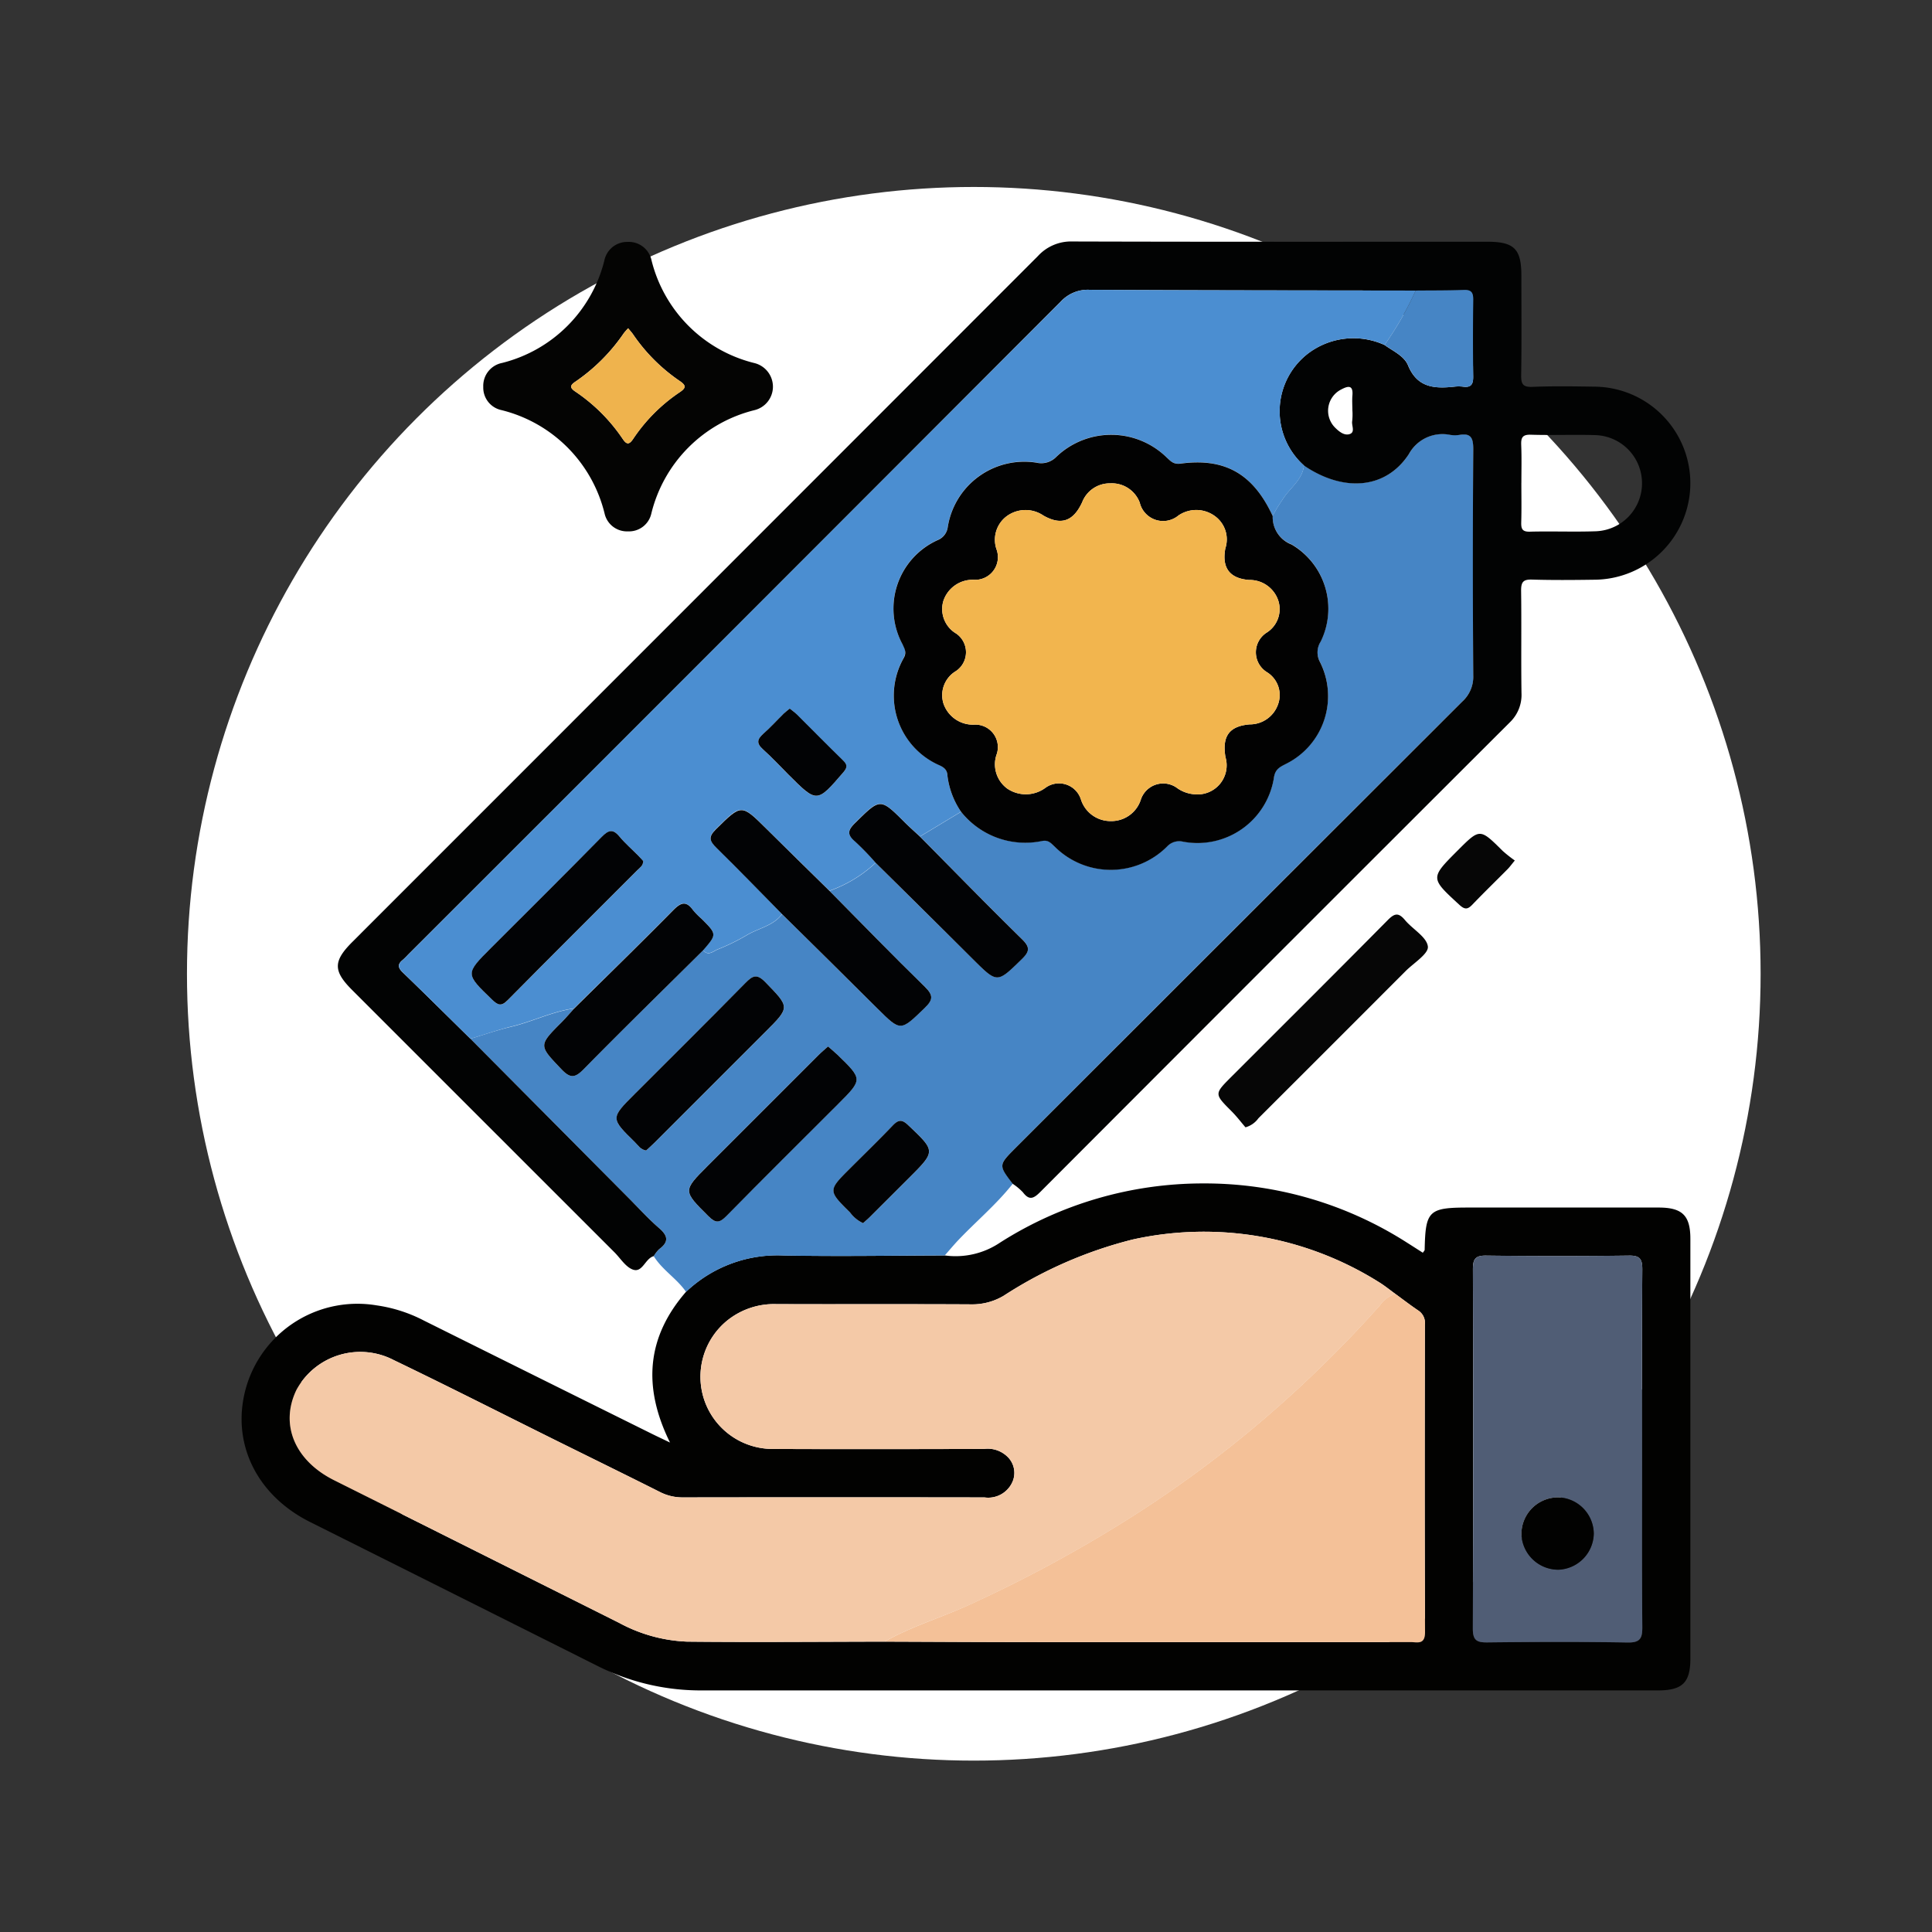 <svg xmlns="http://www.w3.org/2000/svg" width="124" height="124" viewBox="0 0 124 124">
  <rect x="0" y="0" width="124" height="124" fill="#333333" stroke="none"/>
  <g id="Grupo_940226" data-name="Grupo 940226" transform="translate(-1049 -4740)">
    <circle id="Elipse_7678" data-name="Elipse 7678" cx="50.5" cy="50.5" r="50.5" transform="translate(1061 4752)" fill="#fff"/>
    <rect id="Rectángulo_305813" data-name="Rectángulo 305813" width="124" height="124" transform="translate(1049 4740)" fill="none"/>
    <g id="Grupo_940228" data-name="Grupo 940228" transform="translate(1457.636 4467.911)">
      <path id="Trazado_619090" data-name="Trazado 619090" d="M-348,447.97a5.107,5.107,0,0,0,3.559-.83,24.229,24.229,0,0,1,13-3.792,24.074,24.074,0,0,1,13.092,3.789c.346.218.689.44,1.034.66.061-.095.116-.141.117-.188.051-2.514.257-2.713,2.809-2.713q6.1,0,12.2,0c1.528,0,2.045.508,2.045,2.014q0,13.46,0,26.921c0,1.563-.507,2.057-2.1,2.057q-30.7,0-61.4,0a14.729,14.729,0,0,1-6.7-1.6q-9.192-4.609-18.388-9.208c-3.547-1.775-5.158-5.27-4.055-8.819a7.44,7.44,0,0,1,8.327-5.086,9.432,9.432,0,0,1,3.017.968q7.344,3.657,14.695,7.3c.281.139.565.272,1.115.536-1.782-3.606-1.481-6.789,1.029-9.676a8.5,8.5,0,0,1,6.245-2.333C-354.907,448.039-351.453,447.978-348,447.97Zm-3.862,24.786c3.192.011,6.383.03,9.574.032q12.091.006,24.183,0c.441,0,.937.194.932-.644-.032-6.577-.021-13.155-.011-19.732a.948.948,0,0,0-.414-.9c-.505-.339-.987-.712-1.479-1.071-.354-.255-.692-.535-1.063-.761a21.127,21.127,0,0,0-15.791-2.734,27.41,27.41,0,0,0-8.285,3.61,3.94,3.94,0,0,1-2.105.554c-4.164-.023-8.329,0-12.493-.016a4.789,4.789,0,0,0-3.142,1.049,4.651,4.651,0,0,0-1.462,5.152,4.639,4.639,0,0,0,4.373,3.095c4.519.02,9.039.01,13.558,0a1.819,1.819,0,0,1,1.574.562,1.439,1.439,0,0,1,.224,1.625,1.7,1.7,0,0,1-1.759.924q-9.685-.015-19.369,0a3.187,3.187,0,0,1-1.481-.357c-2.158-1.086-4.328-2.147-6.492-3.22-3.519-1.745-7.021-3.525-10.56-5.23a4.66,4.66,0,0,0-6.263,1.911c-1.069,2.219-.109,4.527,2.416,5.791q9.152,4.582,18.306,9.16a9.954,9.954,0,0,0,4.344,1.2C-360.318,472.8-356.09,472.762-351.862,472.756Zm48.619-12.365c0-3.839-.013-7.679.013-11.518,0-.643-.128-.9-.84-.892q-4.6.058-9.195,0c-.718-.009-.837.259-.836.9q.028,11.518-.006,23.036c0,.762.253.9.942.891,3-.035,6-.047,9,.006.816.014.94-.285.935-1C-303.259,468.005-303.243,464.2-303.243,460.391Z" transform="translate(0 -95.304)" fill="#020201"/>
      <path id="Trazado_619091" data-name="Trazado 619091" d="M-324.843,372.186c-3.453.009-6.907.069-10.359.007a8.5,8.5,0,0,0-6.245,2.333c-.589-.857-1.523-1.4-2.074-2.294a2.125,2.125,0,0,1,.35-.45c.621-.459.579-.844,0-1.343-.7-.608-1.332-1.3-1.989-1.966l-10.125-10.193c.862-.257,1.714-.557,2.589-.763,1.377-.324,2.656-.979,4.066-1.178-.259.284-.507.578-.778.85-1.53,1.537-1.5,1.506-.034,3.051.565.6.867.556,1.424-.011,2.528-2.571,5.106-5.093,7.667-7.632.326.41.661.059.932-.047a13.247,13.247,0,0,0,1.882-.922c.754-.446,1.689-.591,2.258-1.345q3.051,3.019,6.1,6.039c1.513,1.5,1.488,1.485,3.046-.022.532-.514.576-.807.016-1.354-2.071-2.02-4.085-4.1-6.12-6.156a8.5,8.5,0,0,0,2.963-1.8q3.125,3.093,6.25,6.188c1.561,1.551,1.537,1.534,3.12-.008.506-.492.551-.764.018-1.287-2.209-2.164-4.367-4.382-6.544-6.58l2.636-1.59a5.268,5.268,0,0,0,5.188,1.861c.419-.085.577.147.811.357a5.1,5.1,0,0,0,7.229-.016,1.056,1.056,0,0,1,1.01-.3,4.968,4.968,0,0,0,5.846-4.161c.094-.527.418-.651.789-.845a4.853,4.853,0,0,0,2.159-6.519,1.294,1.294,0,0,1,.048-1.324,4.778,4.778,0,0,0-1.875-6.224,1.88,1.88,0,0,1-1.209-1.827,9.979,9.979,0,0,1,.637-1.044c.446-.74,1.273-1.243,1.374-2.194,2.524,1.718,5.25,1.54,6.738-.732a2.454,2.454,0,0,1,2.663-1.23,2.164,2.164,0,0,0,.58,0c.756-.133.893.215.888.911q-.045,7.263,0,14.527a2.139,2.139,0,0,1-.711,1.679q-14.334,14.292-28.637,28.616c-1.129,1.129-1.129,1.129-.208,2.332-1.078,1.368-2.426,2.476-3.61,3.742C-324.343,371.607-324.59,371.9-324.843,372.186Zm-19.167-6.736c.172-.158.366-.324.545-.5q3.558-3.554,7.112-7.111c1.6-1.6,1.568-1.57,0-3.189-.548-.565-.819-.42-1.286.056-2.349,2.392-4.73,4.751-7.1,7.121-1.556,1.556-1.558,1.558.021,3.1C-344.52,365.121-344.371,365.393-344.01,365.45Zm11.676-6.677c-.221.2-.417.36-.6.539q-3.558,3.553-7.112,7.111c-1.627,1.627-1.608,1.608.043,3.253.46.459.708.422,1.143-.02,2.373-2.413,4.777-4.8,7.17-7.189,1.584-1.584,1.585-1.585-.054-3.172C-331.919,359.121-332.115,358.964-332.334,358.773Zm2.249,11.34c.156-.141.328-.282.486-.439q1.235-1.227,2.464-2.46c1.729-1.729,1.714-1.713-.052-3.391-.417-.4-.643-.344-1,.035-.889.933-1.817,1.831-2.729,2.743-1.419,1.419-1.422,1.422,0,2.828A2.146,2.146,0,0,0-330.085,370.113Z" transform="translate(-23.157 -19.521)" fill="#4685c5"/>
      <path id="Trazado_619092" data-name="Trazado 619092" d="M-368.7,338.759l10.125,10.193c.658.662,1.285,1.358,1.989,1.966.578.5.619.885,0,1.343a2.123,2.123,0,0,0-.35.45c-.553.15-.716,1.082-1.334.864-.468-.165-.8-.723-1.186-1.111q-8.422-8.419-16.842-16.84c-1.218-1.218-1.214-1.847.017-3.077q22.009-22.01,44.009-44.029a2.88,2.88,0,0,1,2.214-.93c8.875.026,17.75.016,26.624.016,1.723,0,2.184.458,2.186,2.165,0,2.13.021,4.26-.013,6.39-.009.571.1.786.727.76,1.321-.055,2.646-.033,3.969-.013a6.2,6.2,0,0,1,6.162,6.162,6.2,6.2,0,0,1-6.193,6.229c-1.323.019-2.647.03-3.969-.009-.544-.016-.7.138-.7.69.031,2.194-.007,4.389.024,6.583a2.44,2.44,0,0,1-.758,1.9q-15.075,15.047-30.12,30.124c-.422.423-.707.577-1.119.031a3.676,3.676,0,0,0-.656-.547c-.92-1.2-.92-1.2.209-2.332q14.313-14.313,28.637-28.616a2.139,2.139,0,0,0,.711-1.679q-.049-7.263,0-14.527c0-.7-.132-1.043-.888-.911a2.166,2.166,0,0,1-.58,0,2.454,2.454,0,0,0-2.663,1.23c-1.488,2.272-4.213,2.451-6.738.732a4.671,4.671,0,0,1,.257-7.181,4.816,4.816,0,0,1,4.915-.555c.548.393,1.261.7,1.513,1.312.59,1.435,1.7,1.5,2.956,1.365a2.411,2.411,0,0,1,.579,0c.527.071.65-.174.642-.663-.025-1.644-.022-3.288,0-4.932.006-.452-.124-.63-.6-.613-1.03.037-2.062.029-3.093.039-6.973-.01-13.945-.009-20.918-.048a2.351,2.351,0,0,0-1.854.754q-20.933,20.979-41.9,41.923a4.443,4.443,0,0,1-.345.34c-.333.267-.3.494,0,.784C-371.588,335.905-370.146,337.335-368.7,338.759Zm67.451-35.688c0,.838.017,1.676-.007,2.512-.012.415.033.644.553.63,1.416-.038,2.836.024,4.251-.027a3.079,3.079,0,0,0,2.947-3.1,3.089,3.089,0,0,0-2.981-3.07c-1.384-.043-2.771.018-4.155-.026-.55-.017-.634.2-.617.666C-301.225,301.46-301.247,302.266-301.247,303.071Zm-10.845-4.623c0-.32-.024-.643,0-.96.067-.732-.3-.623-.732-.394a1.529,1.529,0,0,0-.376,2.443c.253.254.585.519.92.417.394-.12.125-.548.175-.834A3.948,3.948,0,0,0-312.092,298.448Z" transform="translate(-9.743 0)" fill="#020303"/>
      <path id="Trazado_619093" data-name="Trazado 619093" d="M-334.57,296.97a1.553,1.553,0,0,1-1.185,1.485,9.047,9.047,0,0,0-6.621,6.639,1.466,1.466,0,0,1-1.5,1.141,1.471,1.471,0,0,1-1.5-1.148A9.045,9.045,0,0,0-352,298.451a1.474,1.474,0,0,1-1.162-1.485,1.5,1.5,0,0,1,1.215-1.542,9.025,9.025,0,0,0,6.559-6.581,1.489,1.489,0,0,1,1.469-1.185,1.492,1.492,0,0,1,1.559,1.193,9.033,9.033,0,0,0,6.565,6.574A1.565,1.565,0,0,1-334.57,296.97Zm-9.293-3.769a4.183,4.183,0,0,0-.283.32,11.846,11.846,0,0,1-3.118,3.116c-.347.234-.334.389,0,.618a11.209,11.209,0,0,1,3.051,3.046c.261.389.424.368.677-.009a10.876,10.876,0,0,1,2.977-2.984c.428-.287.419-.444,0-.728a11.342,11.342,0,0,1-2.983-2.981C-343.626,293.476-343.73,293.364-343.863,293.2Z" transform="translate(-24.457 -0.042)" fill="#040403"/>
      <path id="Trazado_619094" data-name="Trazado 619094" d="M-229.851,412.553c-.26-.3-.554-.69-.895-1.032-1.108-1.112-1.114-1.106-.023-2.2,3.355-3.354,6.718-6.7,10.053-10.072.435-.44.69-.49,1.1,0,.491.592,1.4,1.084,1.471,1.7.056.463-.909,1.056-1.431,1.579q-4.719,4.727-9.447,9.446A1.523,1.523,0,0,1-229.851,412.553Z" transform="translate(-98.847 -68.11)" fill="#060606"/>
      <path id="Trazado_619095" data-name="Trazado 619095" d="M-190.434,387.257c-.224.27-.334.425-.467.559-.747.755-1.511,1.494-2.245,2.26-.3.314-.482.36-.844.027-1.874-1.724-1.887-1.71-.1-3.5,1.418-1.417,1.414-1.414,2.879.039A8.641,8.641,0,0,0-190.434,387.257Z" transform="translate(-120.978 -59.939)" fill="#060606"/>
      <path id="Trazado_619096" data-name="Trazado 619096" d="M-346.995,477.654c-4.228.005-8.456.043-12.684,0a9.954,9.954,0,0,1-4.344-1.2q-9.15-4.587-18.306-9.16c-2.525-1.264-3.485-3.573-2.416-5.791a4.66,4.66,0,0,1,6.263-1.911c3.539,1.7,7.041,3.485,10.56,5.23,2.164,1.073,4.334,2.134,6.492,3.22a3.186,3.186,0,0,0,1.481.357q9.684-.013,19.369,0a1.7,1.7,0,0,0,1.759-.924,1.439,1.439,0,0,0-.224-1.625,1.82,1.82,0,0,0-1.574-.562c-4.519.009-9.039.018-13.558,0a4.639,4.639,0,0,1-4.373-3.095,4.651,4.651,0,0,1,1.462-5.152,4.79,4.79,0,0,1,3.142-1.049c4.164.013,8.329-.007,12.493.016a3.94,3.94,0,0,0,2.105-.554,27.41,27.41,0,0,1,8.285-3.61,21.127,21.127,0,0,1,15.791,2.734c.371.226.709.506,1.063.761a1.893,1.893,0,0,0-.993.737,78.278,78.278,0,0,1-6.065,6.085,74.381,74.381,0,0,1-10.222,7.71,86.433,86.433,0,0,1-10.2,5.481C-343.452,476.139-345.31,476.7-346.995,477.654Z" transform="translate(-4.867 -100.202)" fill="#f4c9a7"/>
      <path id="Trazado_619097" data-name="Trazado 619097" d="M-286.8,483.933c1.684-.956,3.543-1.514,5.3-2.305a86.422,86.422,0,0,0,10.2-5.481,74.377,74.377,0,0,0,10.222-7.71,78.289,78.289,0,0,0,6.065-6.085,1.892,1.892,0,0,1,.993-.737c.492.359.974.732,1.479,1.071a.948.948,0,0,1,.415.9c-.01,6.578-.021,13.155.011,19.732,0,.839-.491.644-.932.644q-12.092.006-24.183,0C-280.42,483.962-283.611,483.944-286.8,483.933Z" transform="translate(-65.059 -106.481)" fill="#f4c198"/>
      <path id="Trazado_619098" data-name="Trazado 619098" d="M-178.665,467.693c0,3.808-.016,7.615.014,11.421.005.713-.119,1.012-.935,1-3-.052-6-.04-9-.006-.689.008-.945-.129-.942-.891q.044-11.518.006-23.036c0-.638.118-.905.836-.9q4.6.058,9.195,0c.713-.009.845.249.84.892C-178.679,460.014-178.665,463.854-178.665,467.693Zm-5.356,7.748a2.363,2.363,0,0,0,2.255-2.316A2.353,2.353,0,0,0-184.1,470.8a2.354,2.354,0,0,0-2.307,2.359A2.369,2.369,0,0,0-184.021,475.441Z" transform="translate(-124.578 -102.607)" fill="#505d75"/>
      <path id="Trazado_619099" data-name="Trazado 619099" d="M-362.515,343.648c-1.448-1.424-2.89-2.854-4.348-4.268-.3-.29-.336-.517,0-.784a4.443,4.443,0,0,0,.345-.34q20.957-20.955,41.9-41.923a2.351,2.351,0,0,1,1.854-.754c6.973.038,13.945.037,20.918.048a21.459,21.459,0,0,1-2,3.49,4.816,4.816,0,0,0-4.915.555,4.671,4.671,0,0,0-.257,7.181c-.1.951-.929,1.455-1.374,2.194a10.011,10.011,0,0,0-.637,1.043c-1.244-2.694-3.061-3.752-5.921-3.363-.462.063-.634-.167-.888-.4a5.089,5.089,0,0,0-7.083-.033,1.344,1.344,0,0,1-1.262.371,4.972,4.972,0,0,0-5.7,4.131,1.046,1.046,0,0,1-.655.84,4.822,4.822,0,0,0-2.242,6.7.8.8,0,0,1,.059.883,4.883,4.883,0,0,0,2.25,6.845c.316.135.552.3.565.687a5.253,5.253,0,0,0,.878,2.323l-2.636,1.59c-.327-.305-.663-.6-.98-.916-1.584-1.577-1.565-1.561-3.17.021-.461.454-.574.746-.028,1.2a17.415,17.415,0,0,1,1.334,1.378,8.5,8.5,0,0,1-2.963,1.8c-1.35-1.328-2.706-2.65-4.05-3.985-1.626-1.616-1.6-1.6-3.246.028-.52.512-.39.773.054,1.207,1.422,1.393,2.8,2.826,4.2,4.244-.569.754-1.5.9-2.258,1.345a13.244,13.244,0,0,1-1.882.922c-.271.106-.606.457-.932.047.892-1.022.892-1.022-.113-2.027a4.833,4.833,0,0,1-.54-.549c-.442-.616-.779-.489-1.272.011-2.094,2.127-4.233,4.208-6.356,6.306-1.411.2-2.69.853-4.066,1.178C-360.8,343.092-361.652,343.391-362.515,343.648Zm11.09-11.4c-.088-.1-.189-.224-.3-.337-.408-.413-.854-.794-1.221-1.24-.424-.515-.708-.414-1.139.023-2.351,2.391-4.733,4.752-7.1,7.123-1.668,1.668-1.658,1.658.059,3.316.363.35.584.465,1,.045,2.764-2.8,5.555-5.572,8.334-8.356C-351.644,332.666-351.436,332.542-351.425,332.246Zm9.4-9.791c-.146.123-.275.219-.388.329-.437.43-.849.888-1.308,1.292-.4.351-.449.618-.022,1,.578.514,1.1,1.086,1.65,1.634,1.821,1.82,1.81,1.811,3.511-.164.289-.335.243-.5-.04-.778-.994-.967-1.964-1.959-2.948-2.936C-341.7,322.695-341.86,322.587-342.023,322.454Z" transform="translate(-15.926 -4.889)" fill="#4b8ed1"/>
      <path id="Trazado_619100" data-name="Trazado 619100" d="M-280.99,343.749a5.253,5.253,0,0,1-.878-2.323c-.013-.392-.25-.552-.566-.687a4.883,4.883,0,0,1-2.25-6.845c.206-.347.087-.579-.059-.883a4.822,4.822,0,0,1,2.242-6.7,1.046,1.046,0,0,0,.655-.84,4.972,4.972,0,0,1,5.7-4.131,1.344,1.344,0,0,0,1.262-.371A5.089,5.089,0,0,1-267.8,321c.253.229.426.459.888.4,2.86-.389,4.677.669,5.921,3.363a1.88,1.88,0,0,0,1.209,1.827,4.778,4.778,0,0,1,1.875,6.224,1.294,1.294,0,0,0-.048,1.324,4.853,4.853,0,0,1-2.159,6.519c-.371.195-.695.318-.789.845a4.968,4.968,0,0,1-5.846,4.161,1.056,1.056,0,0,0-1.01.3,5.1,5.1,0,0,1-7.229.016c-.234-.21-.392-.442-.811-.357A5.267,5.267,0,0,1-280.99,343.749Zm15.024-1.125a1.866,1.866,0,0,0,1.941-2.394c-.218-1.339.24-1.979,1.549-2.094a1.919,1.919,0,0,0,1.838-1.316,1.727,1.727,0,0,0-.709-2.026,1.5,1.5,0,0,1-.05-2.536,1.781,1.781,0,0,0,.782-2.01,1.93,1.93,0,0,0-1.891-1.381c-1.251-.1-1.757-.776-1.526-2.023a1.845,1.845,0,0,0-.657-2.067,2.026,2.026,0,0,0-2.35-.05,1.541,1.541,0,0,1-2.486-.827,1.914,1.914,0,0,0-1.892-1.234,1.9,1.9,0,0,0-1.805,1.217c-.567,1.223-1.345,1.493-2.479.854a2.037,2.037,0,0,0-2.351.029,1.884,1.884,0,0,0-.659,2.153,1.456,1.456,0,0,1-1.423,1.938,1.984,1.984,0,0,0-2,1.372,1.825,1.825,0,0,0,.831,2.079,1.457,1.457,0,0,1-.019,2.407,1.8,1.8,0,0,0-.8,2.085,2,2,0,0,0,2.016,1.351,1.445,1.445,0,0,1,1.412,1.866,1.932,1.932,0,0,0,.665,2.239,2.12,2.12,0,0,0,2.441-.042,1.475,1.475,0,0,1,2.294.76,1.991,1.991,0,0,0,1.906,1.368A1.984,1.984,0,0,0-269.466,343a1.511,1.511,0,0,1,2.371-.755A2.189,2.189,0,0,0-265.965,342.624Z" transform="translate(-65.96 -19.554)" fill="#020202"/>
      <path id="Trazado_619101" data-name="Trazado 619101" d="M-310.975,388.3c-1.4-1.418-2.778-2.852-4.2-4.244-.444-.435-.574-.7-.054-1.207,1.648-1.624,1.62-1.643,3.246-.028,1.344,1.335,2.7,2.657,4.05,3.985,2.035,2.057,4.049,4.136,6.12,6.156.56.547.517.84-.016,1.354-1.558,1.507-1.532,1.525-3.046.022Q-307.919,391.31-310.975,388.3Z" transform="translate(-47.459 -57.532)" fill="#020305"/>
      <path id="Trazado_619102" data-name="Trazado 619102" d="M-290.946,384.392a17.421,17.421,0,0,0-1.334-1.378c-.546-.459-.433-.751.028-1.2,1.606-1.581,1.587-1.6,3.17-.021.317.315.653.611.98.916,2.177,2.2,4.335,4.415,6.544,6.58.533.522.488.794-.018,1.287-1.583,1.542-1.558,1.559-3.12.008Q-287.815,387.48-290.946,384.392Z" transform="translate(-61.484 -56.92)" fill="#020305"/>
      <path id="Trazado_619103" data-name="Trazado 619103" d="M-341.161,403.816c2.123-2.1,4.262-4.18,6.356-6.306.493-.5.829-.626,1.272-.011a4.833,4.833,0,0,0,.54.549c1,1,1,1,.113,2.027-2.56,2.539-5.139,5.06-7.667,7.632-.557.567-.859.606-1.424.011-1.467-1.545-1.5-1.514.034-3.051C-341.668,404.394-341.42,404.1-341.161,403.816Z" transform="translate(-30.625 -66.997)" fill="#020305"/>
      <path id="Trazado_619104" data-name="Trazado 619104" d="M-329.225,420.293c-.361-.057-.51-.33-.71-.525-1.579-1.544-1.576-1.546-.021-3.1,2.37-2.37,4.752-4.73,7.1-7.121.468-.476.739-.621,1.286-.056,1.569,1.62,1.6,1.591,0,3.189q-3.555,3.555-7.112,7.111C-328.859,419.969-329.053,420.135-329.225,420.293Z" transform="translate(-37.943 -74.364)" fill="#020305"/>
      <path id="Trazado_619105" data-name="Trazado 619105" d="M-310.209,420.7c.219.191.415.348.594.522,1.639,1.587,1.638,1.588.054,3.172-2.394,2.393-4.8,4.776-7.17,7.189-.435.442-.683.479-1.143.02-1.651-1.645-1.669-1.627-.043-3.253q3.555-3.555,7.112-7.111C-310.626,421.058-310.43,420.9-310.209,420.7Z" transform="translate(-45.282 -81.446)" fill="#020305"/>
      <path id="Trazado_619106" data-name="Trazado 619106" d="M-293.356,439.566a2.146,2.146,0,0,1-.836-.685c-1.422-1.406-1.419-1.41,0-2.828.912-.912,1.84-1.809,2.729-2.742.361-.379.588-.43,1-.035,1.767,1.678,1.782,1.662.052,3.391q-1.231,1.231-2.464,2.46C-293.028,439.284-293.2,439.425-293.356,439.566Z" transform="translate(-59.886 -88.974)" fill="#020305"/>
      <path id="Trazado_619107" data-name="Trazado 619107" d="M-204.127,299.129a21.46,21.46,0,0,0,2-3.49c1.031-.01,2.063,0,3.093-.039.473-.017.6.161.6.613-.021,1.644-.024,3.288,0,4.932.007.489-.116.733-.642.663a2.411,2.411,0,0,0-.579,0c-1.26.14-2.367.07-2.956-1.365C-202.866,299.829-203.579,299.522-204.127,299.129Z" transform="translate(-115.646 -4.901)" fill="#4685c5"/>
      <path id="Trazado_619108" data-name="Trazado 619108" d="M-334.97,301.94c.134.163.238.275.323.4a11.342,11.342,0,0,0,2.983,2.981c.422.284.43.441,0,.728a10.876,10.876,0,0,0-2.977,2.984c-.253.376-.416.4-.677.009a11.209,11.209,0,0,0-3.051-3.046c-.338-.229-.351-.384,0-.618a11.845,11.845,0,0,0,3.118-3.116A4.19,4.19,0,0,1-334.97,301.94Z" transform="translate(-33.35 -8.781)" fill="#efb34d"/>
      <path id="Trazado_619109" data-name="Trazado 619109" d="M-179.106,499.9a2.369,2.369,0,0,1-2.389-2.285,2.354,2.354,0,0,1,2.307-2.359,2.353,2.353,0,0,1,2.338,2.329A2.363,2.363,0,0,1-179.106,499.9Z" transform="translate(-129.493 -127.063)" fill="#020201"/>
      <path id="Trazado_619110" data-name="Trazado 619110" d="M-344.06,387.017c-.011.3-.22.42-.373.574-2.779,2.784-5.57,5.557-8.334,8.356-.415.42-.636.306-1-.045-1.717-1.658-1.727-1.648-.059-3.316,2.371-2.371,4.753-4.732,7.1-7.123.43-.437.715-.538,1.139-.023.368.446.813.827,1.221,1.24C-344.249,386.794-344.149,386.918-344.06,387.017Z" transform="translate(-23.291 -59.66)" fill="#020305"/>
      <path id="Trazado_619111" data-name="Trazado 619111" d="M-305.669,364.823c.163.132.322.24.456.373.984.978,1.954,1.969,2.948,2.936.283.276.328.443.04.778-1.7,1.975-1.69,1.984-3.511.164-.548-.547-1.072-1.12-1.65-1.634-.427-.38-.377-.646.022-1,.459-.4.871-.862,1.308-1.292C-305.943,365.042-305.815,364.946-305.669,364.823Z" transform="translate(-52.281 -47.257)" fill="#020305"/>
      <path id="Trazado_619112" data-name="Trazado 619112" d="M-261.067,347.542a2.189,2.189,0,0,1-1.129-.384,1.511,1.511,0,0,0-2.371.755,1.984,1.984,0,0,1-1.922,1.346,1.991,1.991,0,0,1-1.906-1.368,1.475,1.475,0,0,0-2.294-.76,2.12,2.12,0,0,1-2.441.042,1.932,1.932,0,0,1-.665-2.239,1.445,1.445,0,0,0-1.412-1.866,2,2,0,0,1-2.016-1.351,1.8,1.8,0,0,1,.8-2.085,1.457,1.457,0,0,0,.019-2.407,1.825,1.825,0,0,1-.831-2.079,1.984,1.984,0,0,1,2-1.372,1.456,1.456,0,0,0,1.423-1.938,1.884,1.884,0,0,1,.659-2.153,2.037,2.037,0,0,1,2.351-.029c1.133.639,1.912.369,2.479-.854a1.9,1.9,0,0,1,1.805-1.217,1.914,1.914,0,0,1,1.892,1.234,1.541,1.541,0,0,0,2.486.827,2.026,2.026,0,0,1,2.35.05,1.845,1.845,0,0,1,.657,2.067c-.231,1.247.275,1.926,1.526,2.023a1.93,1.93,0,0,1,1.891,1.381,1.781,1.781,0,0,1-.782,2.01,1.5,1.5,0,0,0,.05,2.536,1.727,1.727,0,0,1,.709,2.026,1.919,1.919,0,0,1-1.838,1.316c-1.31.115-1.767.754-1.549,2.094A1.866,1.866,0,0,1-261.067,347.542Z" transform="translate(-70.859 -24.472)" fill="#f2b54e"/>
    </g>
  </g>
</svg>
